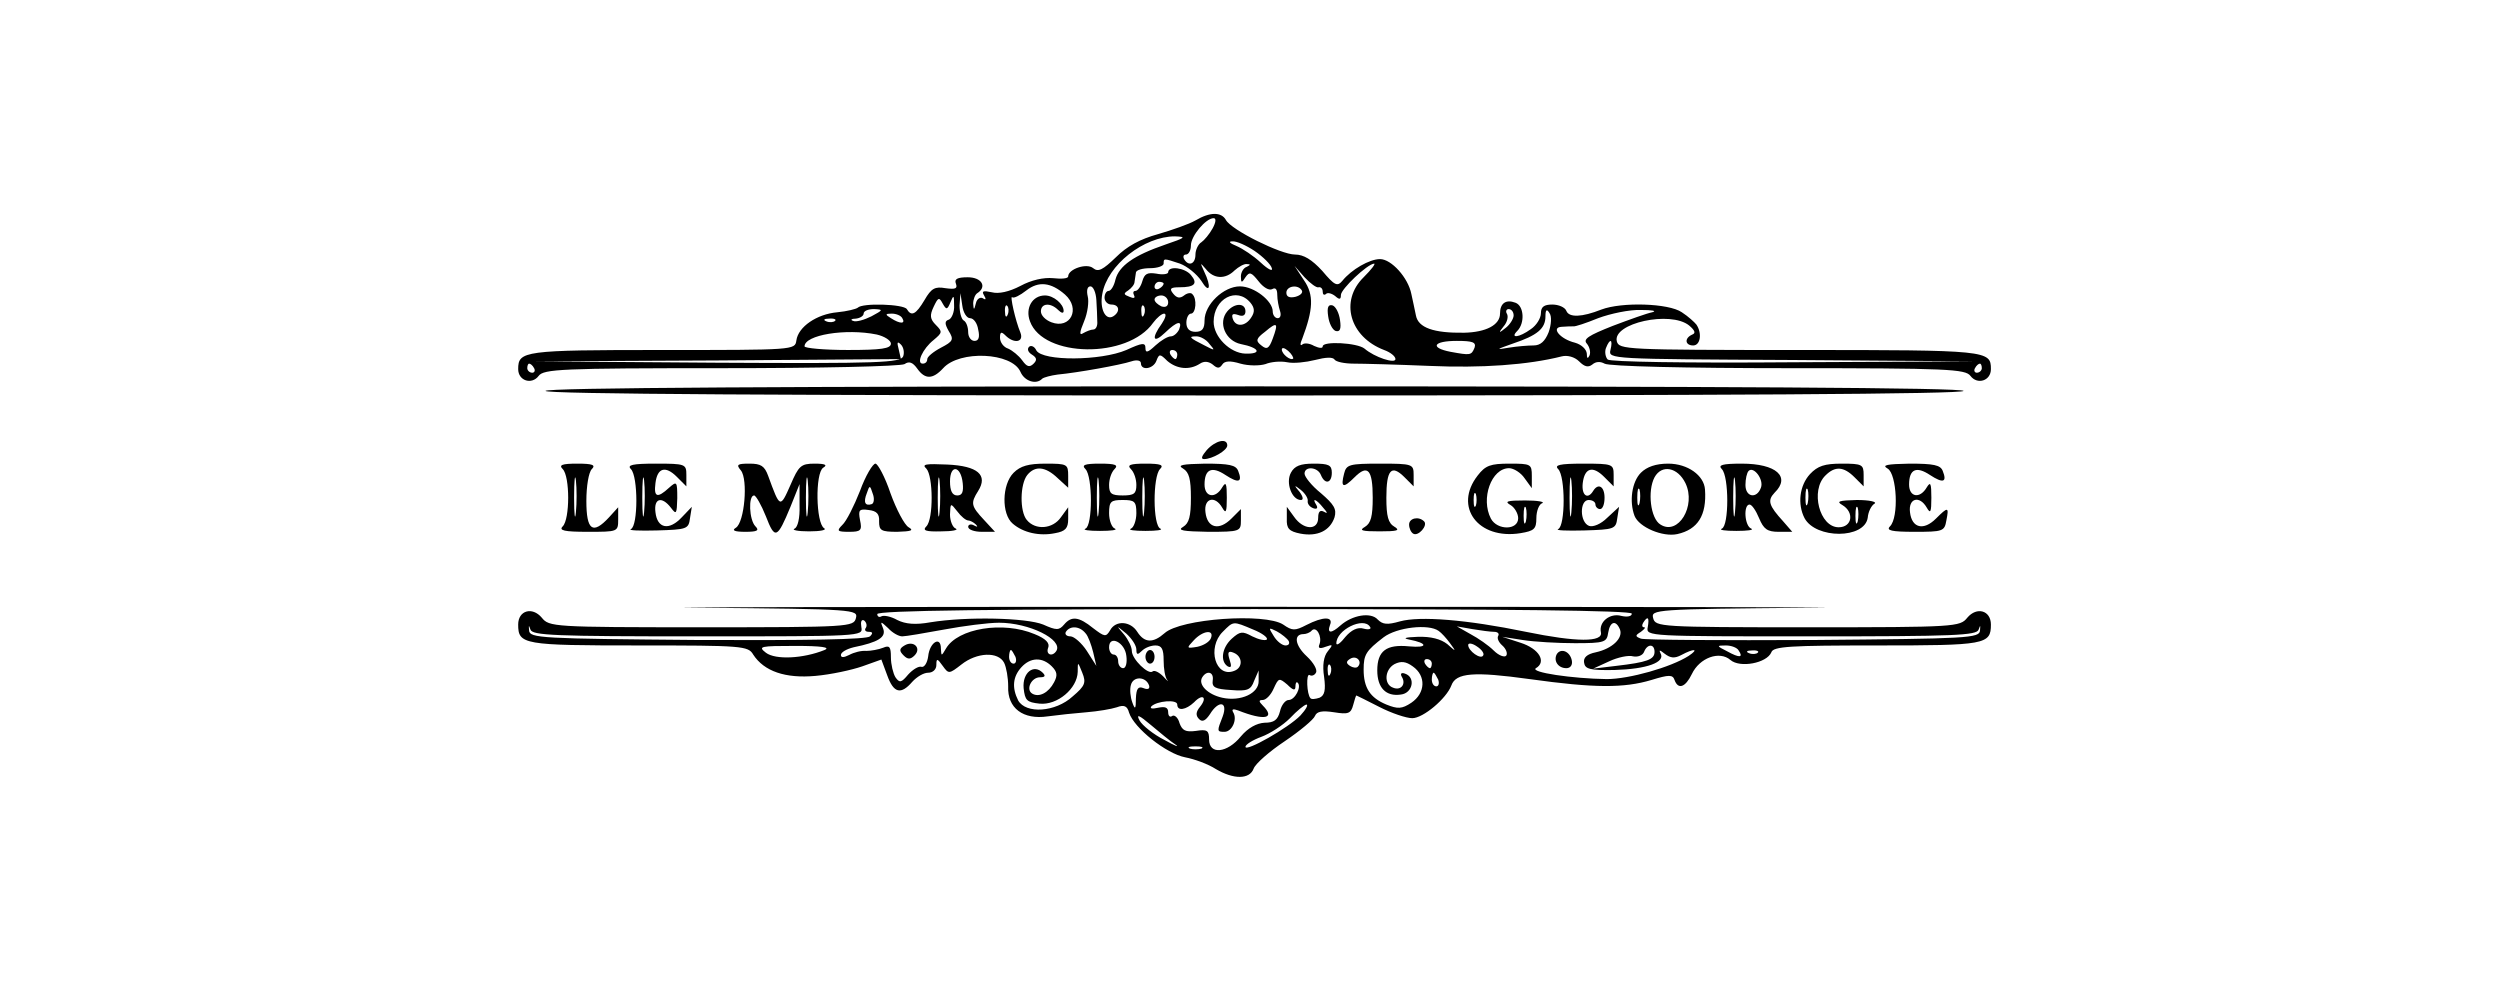 <?xml version="1.0" standalone="no"?>
<!DOCTYPE svg PUBLIC "-//W3C//DTD SVG 20010904//EN"
 "http://www.w3.org/TR/2001/REC-SVG-20010904/DTD/svg10.dtd">
<svg version="1.0" xmlns="http://www.w3.org/2000/svg"
 width="550pt" height="220pt" viewBox="0 0 550 220"
 preserveAspectRatio="xMidYMid meet">

<g transform="translate(0,220) scale(0.1,-0.1)"
fill="#000000" stroke="none">
<path d="M2630 1715 c-14 -8 -51 -21 -82 -30 -40 -11 -69 -27 -93 -51 -29 -28
-39 -33 -50 -24 -14 12 -55 -2 -55 -18 0 -5 -15 -6 -33 -4 -21 2 -48 -4 -72
-17 -25 -13 -48 -18 -63 -14 -19 4 -23 3 -17 -7 5 -8 4 -11 -3 -6 -6 3 -13 -2
-15 -11 -4 -16 -5 -16 -6 -1 0 9 4 20 9 23 22 14 10 35 -21 35 -23 0 -30 -4
-26 -14 4 -11 -1 -13 -23 -10 -23 4 -31 0 -46 -26 -19 -32 -29 -37 -39 -20 -7
11 -98 14 -108 3 -4 -3 -24 -8 -45 -10 -45 -4 -86 -32 -90 -62 -3 -21 -4 -21
-296 -21 -304 0 -316 -2 -316 -42 0 -26 30 -35 45 -15 11 15 50 17 401 17 219
0 395 4 404 9 10 7 18 4 28 -10 17 -24 34 -24 57 1 36 40 151 35 170 -8 9 -21
35 -29 48 -15 4 3 19 7 34 9 43 4 138 21 162 29 12 4 21 2 21 -4 0 -17 27 -13
34 5 6 16 8 16 24 0 21 -18 49 -21 72 -6 9 6 19 5 28 -2 10 -9 15 -9 21 0 5 8
17 9 40 2 18 -5 42 -5 55 -1 12 5 33 7 48 4 14 -3 41 0 61 5 23 6 39 7 43 1 3
-5 22 -9 42 -9 20 0 96 -2 167 -5 114 -5 216 2 291 21 12 3 28 -1 38 -11 12
-12 20 -14 29 -7 8 7 18 7 27 2 9 -6 182 -10 404 -10 351 0 390 -2 401 -17 15
-20 45 -11 45 15 0 41 -7 42 -421 42 -384 0 -397 1 -402 19 -10 40 118 68 159
35 13 -11 15 -17 7 -20 -18 -8 -16 -24 2 -24 16 0 20 27 7 46 -4 5 -18 18 -32
27 -29 20 -132 23 -177 6 -43 -17 -71 -18 -77 -3 -3 8 -17 14 -31 14 -18 0
-25 -5 -25 -19 0 -11 -10 -27 -22 -35 -26 -19 -47 -21 -30 -4 17 17 15 55 -4
62 -21 8 -34 -1 -34 -24 0 -25 -31 -41 -79 -42 -67 -1 -101 11 -106 38 -3 13
-7 35 -10 47 -7 36 -44 77 -69 77 -23 0 -63 -23 -83 -48 -11 -13 -17 -10 -44
22 -23 25 -41 36 -60 36 -31 0 -140 54 -152 76 -10 18 -35 18 -67 -1z m38 -17
c-7 -13 -19 -27 -25 -31 -7 -4 -13 -17 -13 -27 0 -21 -15 -27 -25 -10 -3 6 -1
10 4 10 6 0 11 9 11 20 0 21 33 60 50 60 6 0 5 -9 -2 -22z m-104 -36 c-70 -24
-102 -47 -110 -77 -3 -14 -10 -25 -15 -25 -5 0 -9 -7 -9 -15 0 -8 7 -15 15
-15 18 0 20 -16 4 -26 -17 -10 -30 17 -24 49 11 64 92 127 160 127 26 -1 23
-3 -21 -18z m196 -14 c19 -13 36 -30 38 -38 3 -8 -8 -3 -24 12 -16 15 -40 31
-54 37 -15 6 -18 10 -9 10 9 1 31 -9 49 -21z m-164 -28 c16 -6 37 -23 47 -38
18 -30 23 -14 6 21 -9 20 -9 20 4 5 17 -22 43 -23 63 -3 9 8 21 15 27 14 9 0
8 -2 0 -6 -7 -2 -13 -12 -13 -21 0 -15 2 -15 10 -2 9 13 13 11 29 -9 10 -13
23 -21 30 -17 7 4 11 0 11 -13 0 -10 3 -26 6 -35 3 -9 1 -16 -5 -16 -6 0 -11
7 -11 15 0 23 -41 55 -72 55 -36 0 -78 -40 -78 -75 0 -18 -5 -25 -20 -25 -13
0 -20 7 -20 20 0 11 5 20 10 20 11 0 14 33 3 43 -3 4 -12 2 -18 -3 -9 -7 -16
-6 -24 4 -9 11 -6 14 14 14 33 0 41 8 25 27 -13 16 -50 21 -50 6 0 -4 -12 -6
-26 -3 -20 3 -26 0 -31 -17 -3 -11 -10 -21 -15 -21 -5 0 -6 -4 -3 -10 3 -6 -1
-7 -10 -3 -13 5 -14 7 -3 14 7 5 14 13 14 19 1 5 2 15 3 20 0 6 15 10 31 10
17 0 30 5 30 10 0 12 0 12 36 0z m404 -30 c-53 -52 -31 -131 45 -160 14 -5 25
-14 25 -20 0 -11 -46 4 -68 23 -16 13 -92 17 -92 5 0 -5 -8 -4 -19 1 -10 6
-22 7 -26 3 -5 -4 -5 2 0 13 24 64 26 96 4 128 l-21 32 22 -25 c13 -14 27 -24
31 -22 5 1 9 -3 9 -10 0 -6 3 -8 7 -5 3 4 12 2 20 -4 10 -9 13 -8 13 2 0 13
58 68 73 69 4 0 -6 -13 -23 -30z m-657 -38 c35 -31 12 -77 -30 -61 -13 5 -23
15 -23 24 0 18 21 20 38 3 7 -7 12 -8 12 -2 0 15 -22 34 -41 34 -28 0 -44 -28
-33 -57 29 -80 215 -83 271 -3 8 11 19 20 24 20 6 0 3 -10 -5 -22 -24 -33 -19
-45 7 -20 27 26 39 28 31 7 -4 -8 -12 -15 -18 -15 -7 0 -22 -9 -34 -20 -17
-16 -22 -17 -22 -6 0 13 -7 12 -42 -4 -56 -24 -184 -25 -198 -1 -4 9 -12 12
-16 8 -5 -5 -2 -12 6 -17 11 -7 12 -12 4 -20 -9 -9 -15 -7 -25 7 -8 11 -22 22
-31 26 -10 3 -18 14 -18 24 0 13 3 14 12 5 19 -19 41 -15 33 6 -11 26 -24 84
-18 78 3 -3 17 4 31 15 27 21 54 18 85 -9z m217 24 c0 -3 -4 -8 -10 -11 -5 -3
-10 -1 -10 4 0 6 5 11 10 11 6 0 10 -2 10 -4z m-148 -36 c1 -16 2 -38 2 -47 1
-10 -3 -18 -9 -18 -5 0 -15 -4 -22 -8 -9 -6 -8 2 2 26 8 19 11 44 8 55 -3 13
-1 22 6 22 6 0 12 -13 13 -30z m452 21 c3 -5 -3 -11 -14 -14 -13 -3 -20 0 -20
9 0 15 26 19 34 5z m-773 -26 c7 17 8 16 8 -7 1 -14 -5 -28 -11 -31 -10 -3
-10 -9 -1 -25 12 -19 10 -23 -17 -37 -17 -9 -30 -20 -30 -25 0 -6 -4 -10 -10
-10 -15 0 0 33 24 52 19 16 20 18 5 33 -13 13 -14 21 -5 40 10 21 12 22 20 7
8 -14 10 -14 17 3z m43 -35 c8 0 16 -11 18 -25 4 -17 1 -25 -8 -25 -8 0 -14 9
-14 19 0 11 -4 23 -10 26 -5 3 -9 18 -9 33 l2 27 4 -27 c2 -16 10 -28 17 -28z
m436 35 c0 -9 -6 -12 -15 -9 -8 4 -15 10 -15 15 0 5 7 9 15 9 8 0 15 -7 15
-15z m181 -1 c9 -11 10 -20 2 -32 -13 -21 -35 -22 -41 -3 -3 10 0 12 12 8 10
-4 16 -1 16 8 0 19 -24 19 -40 0 -21 -25 -4 -65 30 -72 41 -8 47 -22 10 -21
-34 1 -70 37 -70 70 0 51 51 78 81 42z m-534 -26 c-3 -8 -6 -5 -6 6 -1 11 2
17 5 13 3 -3 4 -12 1 -19z m300 0 c-3 -8 -6 -5 -6 6 -1 11 2 17 5 13 3 -3 4
-12 1 -19z m-600 -4 c-16 -8 -34 -13 -40 -10 -7 2 -4 5 6 5 9 1 17 6 17 11 0
6 10 10 23 10 21 -1 20 -2 -6 -16z m1413 2 c0 -7 -8 -20 -17 -27 -16 -13 -17
-12 -5 3 8 9 11 22 7 28 -3 5 -1 10 4 10 6 0 11 -6 11 -14z m77 -37 c-8 -20
-18 -29 -33 -29 -12 0 -37 -2 -55 -5 -29 -5 -28 -4 9 9 54 18 72 33 72 60 0
15 3 17 9 7 5 -7 4 -25 -2 -42z m228 44 c-11 -2 -50 -16 -87 -30 -53 -21 -66
-29 -57 -39 6 -7 9 -19 6 -26 -4 -8 -6 -7 -6 4 -1 10 -12 20 -26 24 -33 8 -54
34 -29 35 11 1 22 1 25 1 4 -1 28 7 55 18 27 10 69 19 94 18 25 0 36 -2 25 -5z
m-1650 -13 c8 -13 -5 -13 -25 0 -13 8 -13 10 2 10 9 0 20 -4 23 -10z m-148 -6
c-3 -3 -12 -4 -19 -1 -8 3 -5 6 6 6 11 1 17 -2 13 -5z m963 -39 c-8 -22 -13
-25 -25 -15 -13 10 -12 15 8 30 27 23 30 20 17 -15z m-871 9 c17 -4 31 -13 31
-20 0 -11 -21 -14 -95 -14 -52 0 -95 4 -95 8 0 25 90 40 159 26z m732 -21 c13
-15 12 -15 -11 -3 -34 17 -36 20 -18 20 9 0 22 -7 29 -17z m-674 -27 c-6 -14
-51 -16 -409 -14 l-403 3 404 2 403 3 -5 22 c-4 15 -3 18 5 10 6 -6 8 -18 5
-26z m1257 19 c-7 -17 -9 -17 -53 -9 -46 9 -38 24 14 24 35 0 43 -3 39 -15z
m299 -5 c-5 -20 0 -20 398 -22 l404 -3 -399 -2 c-242 -2 -404 1 -409 6 -5 5
-7 17 -4 25 9 23 16 20 10 -4z m-698 -19 c-6 -5 -25 10 -25 20 0 5 6 4 14 -3
8 -7 12 -15 11 -17z m-255 9 c0 -5 -2 -10 -4 -10 -3 0 -8 5 -11 10 -3 6 -1 10
4 10 6 0 11 -4 11 -10z m-1415 -30 c3 -5 1 -10 -4 -10 -6 0 -11 5 -11 10 0 6
2 10 4 10 3 0 8 -4 11 -10z m3185 0 c0 -5 -5 -10 -11 -10 -5 0 -7 5 -4 10 3 6
8 10 11 10 2 0 4 -4 4 -10z"/>
<path d="M2922 1504 c2 -15 9 -29 16 -32 10 -3 13 4 10 24 -2 15 -9 29 -16 32
-10 3 -13 -4 -10 -24z"/>
<path d="M1200 1340 c0 -7 527 -10 1560 -10 1033 0 1560 3 1560 10 0 7 -527
10 -1560 10 -1033 0 -1560 -3 -1560 -10z"/>
<path d="M2655 1210 c-11 -13 -14 -20 -6 -20 18 0 51 19 51 30 0 17 -26 11
-45 -10z"/>
<path d="M1238 1168 c16 -16 16 -110 0 -126 -9 -9 3 -12 55 -12 66 0 67 0 67
27 l0 27 -20 -22 c-36 -39 -50 -29 -50 36 0 32 5 63 12 70 9 9 2 12 -32 12
-34 0 -41 -3 -32 -12z m29 -95 c-2 -21 -4 -6 -4 32 0 39 2 55 4 38 2 -18 2
-50 0 -70z"/>
<path d="M1388 1168 c16 -16 16 -125 0 -132 -7 -3 19 -4 57 -3 66 2 70 3 73
27 l4 25 -22 -23 c-28 -30 -54 -25 -58 11 -4 31 14 36 34 10 12 -16 13 -14 14
21 0 37 -1 38 -18 23 -26 -24 -34 -21 -30 10 4 34 22 39 47 14 l21 -21 0 25
c0 24 -2 25 -67 25 -52 0 -64 -3 -55 -12z m29 -95 c-2 -21 -4 -6 -4 32 0 39 2
55 4 38 2 -18 2 -50 0 -70z"/>
<path d="M1630 1165 c16 -20 8 -114 -11 -126 -10 -6 -3 -9 21 -9 26 0 31 3 22
12 -14 14 -16 68 -3 68 4 0 16 -21 26 -46 20 -52 25 -49 54 21 l20 50 0 -47
c1 -28 -4 -48 -11 -51 -7 -3 7 -6 32 -6 25 0 40 3 33 7 -18 11 -20 121 -2 133
10 6 5 9 -19 9 -30 0 -35 -5 -53 -47 -23 -52 -23 -51 -49 20 -8 22 -16 27 -41
27 -27 0 -30 -2 -19 -15z m147 -92 c-2 -21 -4 -6 -4 32 0 39 2 55 4 38 2 -18
2 -50 0 -70z"/>
<path d="M1892 1120 c-13 -33 -30 -67 -39 -75 -13 -13 -11 -15 15 -15 26 0 29
3 24 26 -4 22 -2 25 19 22 18 -2 24 -9 23 -25 0 -20 4 -23 40 -23 31 1 37 3
25 10 -9 5 -27 39 -40 75 -12 36 -28 65 -33 65 -6 0 -22 -27 -34 -60z m26 -29
c-15 -5 -19 4 -11 24 6 18 7 18 13 -1 4 -10 3 -21 -2 -23z"/>
<path d="M2038 1169 c15 -16 16 -111 0 -127 -9 -9 -2 -12 33 -11 24 0 38 3 32
6 -7 2 -13 17 -13 31 1 26 1 26 16 7 8 -11 19 -20 24 -20 4 0 12 -4 17 -9 5
-5 3 -6 -4 -2 -7 4 -13 2 -13 -3 0 -6 13 -11 30 -11 l29 0 -24 26 c-29 31 -30
37 -13 64 22 35 -1 55 -68 58 -47 2 -57 1 -46 -9z m29 -96 c-2 -21 -4 -6 -4
32 0 39 2 55 4 38 2 -18 2 -50 0 -70z m51 64 c2 -19 -1 -27 -12 -27 -11 0 -16
10 -16 31 0 38 24 35 28 -4z"/>
<path d="M2230 1160 c-26 -26 -27 -91 -2 -112 23 -20 59 -28 93 -21 23 4 29
11 29 31 l0 26 -16 -22 c-18 -26 -56 -29 -75 -6 -16 19 -15 79 1 99 17 21 40
19 67 -7 l23 -21 0 26 c0 26 -2 27 -50 27 -37 0 -55 -5 -70 -20z"/>
<path d="M2388 1168 c16 -16 16 -125 0 -131 -7 -3 7 -5 32 -5 25 0 39 2 33 5
-7 2 -13 18 -13 34 0 26 4 29 30 29 26 0 30 -3 30 -29 0 -16 -6 -32 -12 -34
-7 -3 7 -5 32 -5 25 0 39 2 33 5 -17 6 -17 115 -1 131 9 9 2 12 -32 12 -34 0
-41 -3 -32 -12 7 -7 12 -22 12 -35 0 -19 -5 -23 -30 -23 -25 0 -30 4 -30 23 0
13 5 28 12 35 9 9 2 12 -32 12 -34 0 -41 -3 -32 -12z m29 -95 c-2 -21 -4 -6
-4 32 0 39 2 55 4 38 2 -18 2 -50 0 -70z m100 0 c-2 -21 -4 -6 -4 32 0 39 2
55 4 38 2 -18 2 -50 0 -70z"/>
<path d="M2603 1169 c13 -8 17 -23 17 -64 0 -41 -4 -56 -17 -64 -14 -8 0 -10
55 -11 70 0 72 1 72 25 l0 25 -21 -21 c-27 -27 -53 -21 -57 14 -4 31 21 38 37
10 8 -14 10 -10 10 22 0 32 -2 36 -10 23 -15 -26 -39 -22 -39 6 0 34 16 41 46
21 29 -19 38 -16 28 9 -5 13 -20 16 -73 16 -50 -1 -62 -3 -48 -11z"/>
<path d="M2840 1160 c-12 -22 2 -60 22 -60 6 0 5 7 -3 18 -13 15 -12 16 3 4
10 -8 16 -19 15 -24 -1 -6 4 -13 12 -16 8 -3 11 0 7 7 -11 17 0 13 15 -6 10
-11 10 -14 2 -9 -9 5 -13 0 -13 -13 0 -29 -33 -27 -53 2 l-16 22 0 -26 c-1
-22 5 -28 30 -33 37 -7 65 6 75 36 5 18 -1 28 -30 53 -20 16 -36 36 -36 43 0
17 29 15 36 -3 9 -22 24 -18 24 5 0 17 -7 20 -40 20 -29 0 -42 -5 -50 -20z"/>
<path d="M2957 1158 c-8 -31 -2 -33 23 -8 29 29 40 17 40 -45 0 -41 -4 -56
-17 -64 -14 -8 -7 -10 32 -10 39 0 46 2 33 10 -14 8 -18 23 -18 64 0 62 11 74
40 45 l20 -20 0 25 c0 24 -2 25 -74 25 -68 0 -74 -2 -79 -22z"/>
<path d="M3251 1154 c-54 -69 1 -142 94 -127 30 5 35 9 35 33 0 16 6 31 13 33
6 3 -10 6 -38 6 -39 0 -46 -2 -32 -10 9 -5 17 -19 17 -29 0 -27 -46 -27 -60
-1 -23 44 1 111 40 111 10 0 26 -10 34 -22 l16 -22 0 27 c0 26 -2 27 -49 27
-42 0 -53 -4 -70 -26z m-4 -66 c-3 -7 -5 -2 -5 12 0 14 2 19 5 13 2 -7 2 -19
0 -25z m110 -35 c-3 -10 -5 -4 -5 12 0 17 2 24 5 18 2 -7 2 -21 0 -30z"/>
<path d="M3428 1168 c16 -16 16 -125 0 -132 -7 -3 19 -4 57 -3 66 2 70 3 73
27 l4 25 -26 -24 c-14 -14 -31 -21 -40 -18 -21 8 -21 57 -1 57 8 0 15 -4 15
-10 0 -5 5 -10 10 -10 6 0 10 11 10 25 0 25 -14 33 -25 15 -12 -20 -26 -10
-23 17 4 34 22 39 47 14 l21 -21 0 25 c0 24 -2 25 -67 25 -52 0 -64 -3 -55
-12z m29 -95 c-2 -21 -4 -6 -4 32 0 39 2 55 4 38 2 -18 2 -50 0 -70z"/>
<path d="M3610 1160 c-20 -20 -26 -63 -14 -95 10 -25 62 -47 94 -40 45 10 65
41 61 98 -2 31 -38 57 -81 57 -27 0 -47 -7 -60 -20z m98 -23 c24 -50 -16 -116
-55 -91 -22 13 -29 74 -13 104 16 29 51 22 68 -13z m-101 -44 c-3 -10 -5 -4
-5 12 0 17 2 24 5 18 2 -7 2 -21 0 -30z"/>
<path d="M3788 1168 c16 -16 16 -125 0 -131 -7 -3 7 -5 32 -5 25 0 39 2 33 5
-15 5 -18 53 -4 53 5 0 14 -13 21 -30 10 -24 18 -30 43 -30 l30 0 -20 23 c-32
35 -35 46 -19 63 36 35 4 64 -72 64 -43 0 -53 -3 -44 -12z m29 -95 c-2 -21 -4
-6 -4 32 0 39 2 55 4 38 2 -18 2 -50 0 -70z m57 54 c-9 -25 -34 -21 -34 6 0
13 3 27 7 31 11 11 34 -19 27 -37z"/>
<path d="M3982 1157 c-23 -25 -28 -66 -12 -97 25 -46 132 -46 139 1 1 13 8 27
15 31 6 4 -11 8 -39 8 -39 -1 -46 -3 -32 -11 27 -16 22 -49 -8 -49 -42 0 -63
81 -29 114 21 21 40 20 64 -4 l20 -20 0 25 c0 23 -3 25 -48 25 -38 0 -53 -5
-70 -23z m-5 -64 c-3 -10 -5 -4 -5 12 0 17 2 24 5 18 2 -7 2 -21 0 -30z m110
-40 c-3 -10 -5 -4 -5 12 0 17 2 24 5 18 2 -7 2 -21 0 -30z"/>
<path d="M4153 1169 c20 -12 25 -107 5 -127 -9 -9 3 -12 54 -12 62 0 66 1 70
25 6 30 4 31 -23 4 -27 -27 -53 -21 -57 14 -4 31 21 38 37 10 8 -14 10 -10 10
22 0 32 -2 36 -10 23 -15 -26 -39 -22 -39 6 0 34 16 41 46 21 29 -19 38 -16
28 9 -5 13 -20 16 -73 16 -50 -1 -62 -3 -48 -11z"/>
<path d="M3100 1046 c0 -8 4 -17 9 -20 11 -7 33 18 24 27 -12 12 -33 7 -33 -7z"/>
<path d="M1542 863 c340 -3 346 -4 341 -23 -5 -19 -14 -20 -340 -20 -326 0
-335 1 -351 21 -21 25 -52 16 -52 -15 0 -44 11 -46 265 -46 228 0 241 -1 252
-20 24 -37 71 -53 137 -47 34 3 80 13 103 21 l42 15 13 -35 c14 -39 30 -43 55
-14 10 11 25 20 35 20 10 0 18 7 18 17 0 15 2 15 14 -2 13 -18 14 -18 41 3 34
27 81 29 94 4 5 -10 9 -33 9 -52 -2 -48 33 -74 87 -66 22 3 60 7 85 9 25 2 55
7 67 11 16 6 23 3 27 -12 11 -34 82 -90 123 -98 21 -4 51 -15 68 -26 39 -23
74 -23 83 1 4 11 35 38 68 60 34 23 64 48 67 56 4 10 16 12 42 8 31 -5 37 -3
42 16 3 11 6 21 7 21 0 0 23 -11 50 -25 27 -14 60 -25 73 -25 24 0 75 43 86
72 10 28 49 31 172 14 143 -20 208 -20 268 -2 39 12 47 12 51 0 8 -22 24 -16
38 13 17 36 61 52 85 31 21 -18 80 -7 90 17 4 13 42 15 232 15 239 0 251 2
251 46 0 31 -31 40 -52 15 -16 -20 -25 -21 -351 -21 -326 0 -335 1 -340 20 -5
19 1 20 341 23 191 1 -357 2 -1218 2 -861 0 -1409 -1 -1218 -2z m2048 -13 c0
-6 -10 -8 -23 -5 -25 7 -50 -13 -45 -36 5 -22 -53 -22 -165 1 -131 27 -233 35
-277 23 -28 -8 -38 -7 -49 4 -15 17 -56 10 -82 -13 -20 -18 -30 -18 -23 1 8
19 -15 19 -52 0 -25 -13 -31 -13 -51 1 -40 26 -226 13 -261 -19 -25 -22 -44
-22 -60 3 -15 24 -48 26 -60 3 -9 -15 -12 -14 -37 5 -32 26 -48 27 -64 8 -11
-13 -17 -13 -46 0 -37 15 -168 18 -248 5 -33 -6 -55 -4 -73 5 -14 8 -30 11
-35 8 -5 -3 -9 0 -9 5 0 8 252 11 830 11 557 0 830 -3 830 -10z m-1685 -31
c-4 -5 -1 -9 6 -9 9 0 10 -3 3 -10 -7 -7 -140 -9 -379 -8 -345 3 -370 4 -371
21 -1 12 -1 13 3 2 4 -13 52 -15 368 -15 360 0 364 0 360 20 -2 12 0 18 6 15
5 -4 7 -11 4 -16z m1720 1 c-4 -20 2 -20 360 -20 316 0 364 2 368 15 4 11 4
10 3 -2 -1 -17 -25 -18 -366 -21 -201 -1 -372 0 -380 3 -13 5 -13 7 0 15 8 6
11 10 7 10 -5 0 -5 5 -2 10 10 16 14 12 10 -10z m-1640 -20 c7 0 49 7 92 15
43 8 97 15 121 15 66 0 141 -37 126 -62 -9 -14 -24 -8 -18 7 4 10 -5 20 -30
30 -69 29 -169 13 -195 -32 -10 -17 -10 -17 -11 0 0 29 -25 14 -28 -17 -2 -15
-9 -25 -15 -23 -6 2 -19 -6 -29 -17 -15 -18 -19 -19 -28 -6 -5 8 -10 28 -10
44 0 23 -3 27 -17 21 -10 -4 -27 -7 -37 -7 -11 1 -27 -3 -38 -9 -12 -6 -18 -6
-18 0 0 6 12 13 28 17 54 11 72 22 65 41 -7 17 -6 17 11 1 9 -10 23 -18 31
-18z m772 15 c20 -8 33 -18 30 -22 -4 -3 -18 0 -32 7 -22 12 -27 11 -45 -5
-22 -20 -26 -50 -9 -61 8 -4 9 0 4 15 -5 16 -3 20 9 15 20 -8 21 -33 1 -40
-41 -16 -60 51 -25 86 24 24 22 24 67 5z m257 6 c4 -5 -3 -7 -14 -4 -13 4 -27
-3 -40 -18 -10 -13 -19 -20 -20 -15 -1 30 60 60 74 37z m550 -6 c7 -19 -17
-42 -53 -50 -20 -4 -28 -12 -26 -23 2 -14 13 -17 67 -16 71 2 113 17 101 37
-4 8 -1 7 9 -1 13 -10 22 -11 37 -3 28 15 40 14 16 -2 -39 -25 -131 -51 -180
-51 -76 1 -170 15 -156 24 24 14 7 43 -34 56 l-40 13 45 -7 c25 -4 77 -7 115
-7 65 0 70 2 73 23 4 25 17 29 26 7z m-1176 -8 c6 -6 13 -26 17 -42 l7 -30
-21 33 c-11 17 -28 32 -36 32 -9 0 -13 5 -10 10 9 14 30 13 43 -3z m112 -36
c0 -12 3 -12 12 -3 7 7 20 12 30 12 14 0 18 -8 18 -33 0 -18 3 -37 8 -43 4 -5
0 -2 -9 8 -9 9 -19 14 -23 11 -9 -9 -46 27 -46 45 0 9 -8 25 -17 36 -18 21
-18 21 5 2 12 -11 22 -26 22 -35z m335 19 c3 -6 0 -10 -7 -10 -7 0 -19 9 -26
21 -12 19 -11 19 7 10 11 -6 23 -16 26 -21z m68 -7 c-4 -9 0 -11 13 -6 17 6
17 5 5 -10 -9 -11 -12 -31 -8 -56 4 -30 1 -41 -10 -46 -9 -3 -18 -4 -20 -1 -8
8 -10 55 -2 51 4 -3 11 -1 14 5 4 6 -5 22 -20 36 -26 24 -30 49 -7 49 5 0 14
3 18 8 10 10 23 -13 17 -30z m262 29 c6 -4 17 -16 25 -27 14 -19 14 -20 -6 -2
-14 11 -36 17 -65 16 -27 -1 -34 -3 -19 -6 42 -8 42 -19 0 -15 -50 5 -70 -10
-70 -53 0 -38 19 -58 52 -53 26 3 33 38 9 46 -8 3 -11 0 -7 -7 10 -16 -2 -31
-19 -24 -21 7 -19 40 3 52 14 7 25 6 40 -5 30 -21 28 -59 -3 -80 -21 -14 -30
-14 -55 -4 -36 15 -50 37 -50 77 0 33 5 41 44 71 29 22 99 30 121 14z m122 -2
c8 0 12 -4 9 -9 -3 -5 1 -14 9 -21 8 -7 12 -17 9 -22 -3 -5 -16 -1 -28 11 -11
11 -34 27 -51 36 l-30 17 34 -6 c18 -3 40 -6 48 -6z m-623 -14 c-3 -8 -16 -16
-30 -19 -24 -4 -24 -3 -8 14 20 22 46 25 38 5z m-186 -39 c2 -15 -1 -27 -7
-27 -6 0 -11 7 -11 15 0 8 -4 15 -10 15 -5 0 -10 7 -10 16 0 28 35 11 38 -19z
m785 1 c-5 -10 -33 10 -33 23 0 5 9 4 19 -3 11 -7 17 -16 14 -20z m-1449 12
c-47 -19 -108 -22 -129 -6 -18 14 -13 15 65 15 57 0 78 -3 64 -9z m1826 -4 c0
-17 -16 -23 -85 -31 l-50 -6 35 16 c19 9 43 14 53 11 10 -2 21 2 24 10 7 18
23 18 23 0z m185 3 c11 -16 2 -17 -25 -2 -24 12 -24 13 -3 13 12 0 25 -5 28
-11z m-1591 -14 c3 -8 1 -15 -4 -15 -6 0 -10 7 -10 15 0 8 2 15 4 15 2 0 6 -7
10 -15z m1633 9 c-3 -3 -12 -4 -19 -1 -8 3 -5 6 6 6 11 1 17 -2 13 -5z m-880
-31 c-3 -3 -11 -2 -17 2 -9 6 -9 10 1 16 14 8 27 -7 16 -18z m-673 1 c12 -12
13 -20 5 -35 -12 -23 -33 -34 -48 -25 -15 9 -2 36 17 36 11 0 13 3 6 10 -20
20 -45 0 -42 -34 3 -27 7 -31 35 -34 39 -4 83 33 84 70 0 23 0 23 10 -2 9 -22
6 -29 -21 -52 -38 -35 -103 -39 -120 -9 -14 28 -12 52 7 73 20 22 46 23 67 2z
m836 6 c0 -5 -2 -10 -4 -10 -3 0 -8 5 -11 10 -3 6 -1 10 4 10 6 0 11 -4 11
-10z m-223 -22 c-3 -8 -6 -5 -6 6 -1 11 2 17 5 13 3 -3 4 -12 1 -19z m-259
-15 c-2 -15 5 -19 40 -21 36 -3 44 0 51 20 l10 23 0 -23 c1 -27 -39 -46 -80
-37 -32 7 -54 29 -44 45 10 16 26 12 23 -7z m496 2 c3 -8 1 -15 -4 -15 -6 0
-10 7 -10 15 0 8 2 15 4 15 2 0 6 -7 10 -15z m-636 -13 c2 -7 -2 -10 -12 -6
-12 5 -16 -1 -17 -22 0 -25 -2 -26 -8 -9 -4 11 -6 28 -3 38 5 20 33 19 40 -1z
m322 -2 c0 7 2 11 5 8 9 -9 -6 -38 -20 -38 -7 0 -16 -11 -19 -25 -5 -19 -13
-25 -34 -25 -17 -1 -36 -11 -52 -30 -30 -37 -70 -41 -70 -7 0 20 -4 23 -29 19
-23 -3 -30 1 -36 17 -3 12 -11 19 -16 16 -5 -4 -9 0 -9 8 0 11 -7 13 -22 10
-13 -3 -19 -2 -15 3 12 12 57 16 57 4 0 -15 19 -12 37 5 19 20 30 11 13 -10
-9 -11 -10 -19 -2 -27 7 -7 14 -4 24 11 19 31 40 28 28 -5 -13 -33 -13 -34 4
-34 16 0 29 27 19 43 -4 7 0 8 11 4 58 -23 83 -18 54 11 -9 9 -9 12 0 12 7 0
18 11 24 25 11 24 12 24 30 9 13 -13 18 -14 18 -4z m11 -64 c-26 -27 -121 -81
-121 -69 0 5 16 15 35 22 19 7 47 25 63 41 15 16 31 29 36 30 5 0 -1 -11 -13
-24z m-275 -64 c10 -7 -1 -3 -24 10 -24 12 -49 32 -55 43 -8 15 -1 12 25 -10
19 -16 43 -36 54 -43z m57 -9 c-7 -2 -19 -2 -25 0 -7 3 -2 5 12 5 14 0 19 -2
13 -5z"/>
<path d="M1990 780 c-12 -7 -12 -12 -2 -22 9 -9 15 -9 24 0 16 16 -2 34 -22
22z"/>
<path d="M3425 761 c-8 -15 3 -31 21 -31 9 0 14 7 12 17 -4 20 -24 28 -33 14z"/>
<path d="M2520 755 c0 -8 5 -15 10 -15 6 0 10 7 10 15 0 8 -4 15 -10 15 -5 0
-10 -7 -10 -15z"/>
</g>
</svg>

